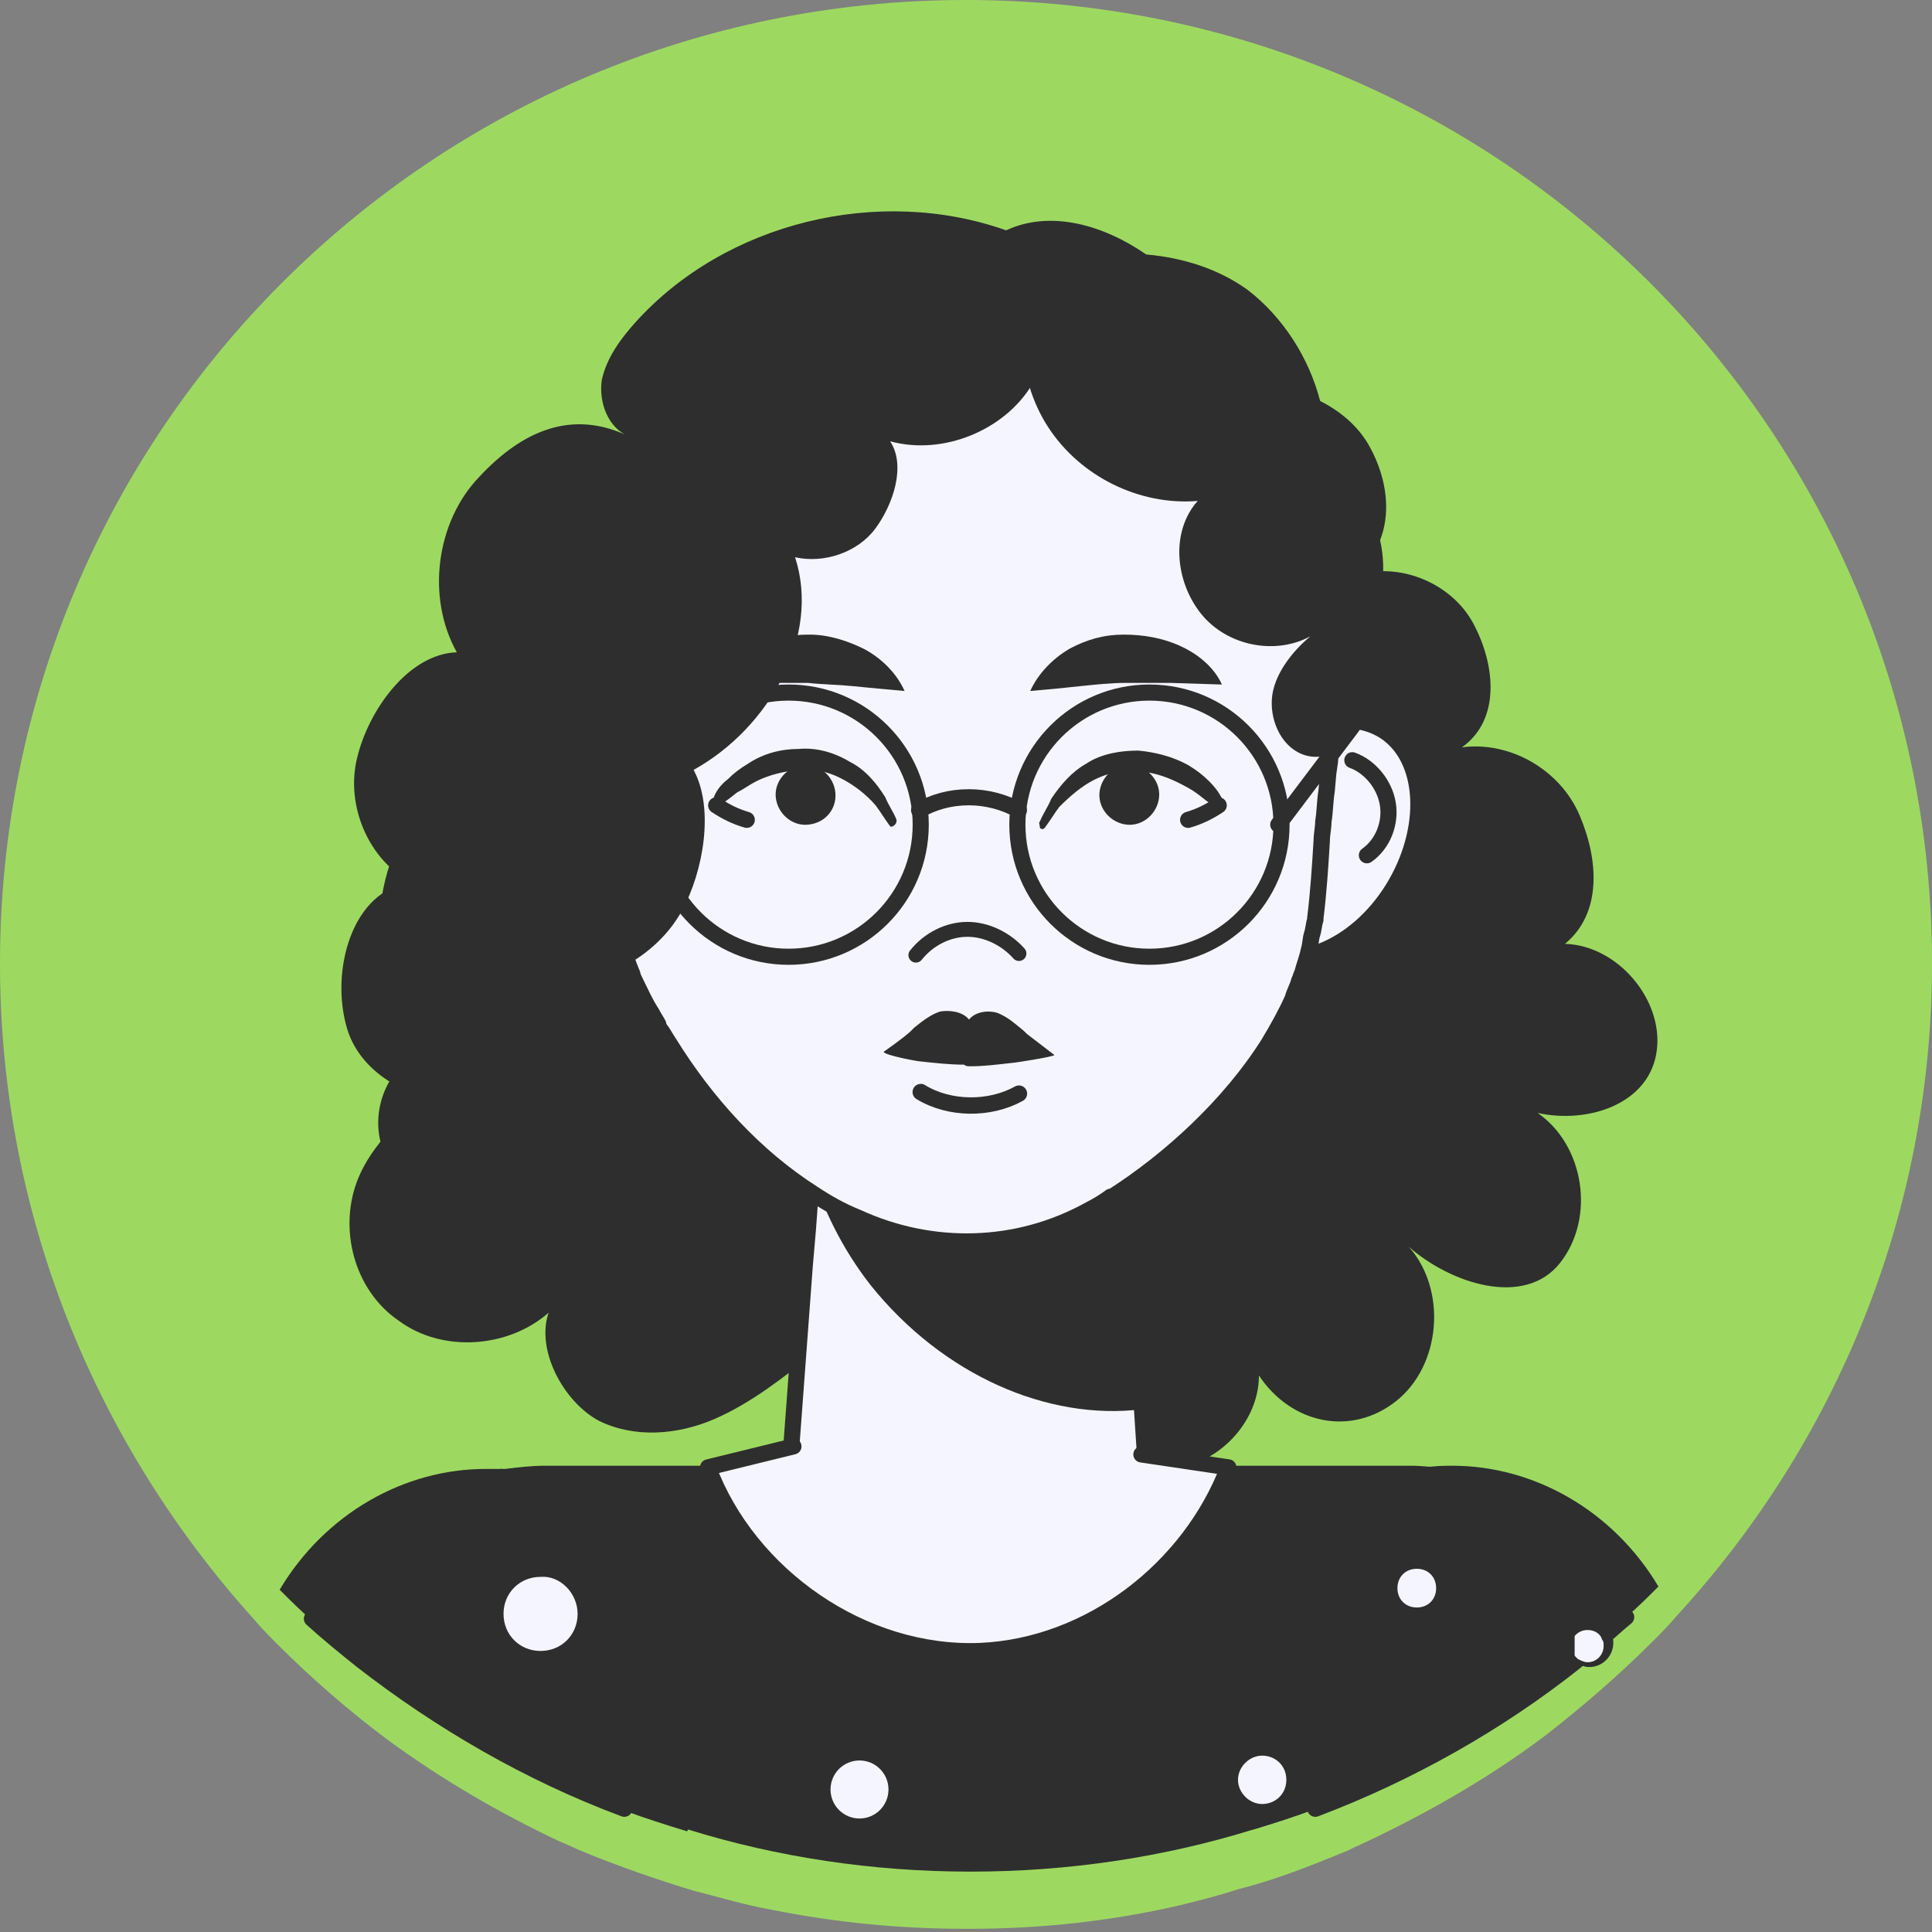 <svg width="32" height="32" viewBox="0 0 32 32" fill="none" xmlns="http://www.w3.org/2000/svg">
<rect x="0" y="0" width="32" height="32" fill="#808080" stroke="none"/>
<g clip-path="url(#clip0_2032_111488)">
<path d="M32 15.96C32 20.122 30.389 23.914 27.776 26.759C27.644 26.917 27.512 27.049 27.353 27.207C26.799 27.76 26.218 28.26 25.611 28.734C24.739 29.393 23.789 29.946 22.812 30.42C22.654 30.499 22.469 30.578 22.31 30.657C21.729 30.894 21.148 31.131 20.515 31.289C20.198 31.394 19.881 31.473 19.564 31.552C18.429 31.816 17.267 31.947 16.053 31.947H16C14.891 31.947 13.835 31.842 12.779 31.631C12.33 31.552 11.908 31.421 11.485 31.315C10.878 31.131 10.271 30.92 9.69 30.683C9.558 30.631 9.399 30.551 9.267 30.499C8.264 30.025 7.314 29.472 6.416 28.813C5.782 28.339 5.175 27.812 4.62 27.259C4.488 27.128 4.33 26.97 4.198 26.811C1.611 23.941 0 20.148 0 15.96C0 7.137 7.155 0 16 0C24.845 0 32 7.137 32 15.96Z" fill="#9DD961"/>
<path d="M25.921 15.633C26.535 15.126 26.481 14.246 26.161 13.499C25.841 12.752 25.014 12.272 24.214 12.378C24.854 11.925 24.774 11.018 24.401 10.324C24.027 9.63 23.12 9.284 22.4 9.55C23.093 9.017 23.093 8.11 22.666 7.363C22.48 7.043 22.186 6.803 21.866 6.642C21.679 5.922 21.252 5.255 20.666 4.802C20.185 4.455 19.598 4.268 18.985 4.215C18.291 3.735 17.411 3.468 16.664 3.815C14.556 3.068 12.022 3.681 10.528 5.335C10.288 5.602 10.047 5.922 9.967 6.296C9.914 6.669 10.074 7.096 10.421 7.229C9.487 6.776 8.66 7.123 7.94 7.896C7.22 8.643 7.059 9.897 7.566 10.804C6.766 10.831 6.099 11.765 5.912 12.565C5.726 13.339 6.099 14.246 6.819 14.619C5.832 14.726 5.459 16.087 5.752 17.047C5.939 17.661 6.553 18.088 7.193 18.194C6.633 18.461 6.152 18.995 5.939 19.502C5.592 20.329 5.859 21.369 6.606 21.876C7.326 22.41 8.42 22.329 9.087 21.742C8.874 22.356 9.327 23.21 9.914 23.53C10.501 23.823 11.221 23.77 11.835 23.503C12.448 23.236 12.982 22.81 13.489 22.41C13.276 22.543 13.596 22.863 13.676 23.076C13.782 23.317 13.969 23.477 14.183 23.583C15.383 24.277 17.091 23.877 17.838 22.703C17.811 23.53 18.424 24.304 19.252 24.33C20.079 24.357 20.852 23.61 20.852 22.783C21.386 23.583 22.373 23.797 23.12 23.21C23.867 22.623 23.974 21.369 23.333 20.649C24.027 21.262 25.254 21.663 25.841 20.916C26.428 20.169 26.241 18.968 25.468 18.434C26.321 18.621 27.335 18.274 27.442 17.394C27.549 16.567 26.802 15.66 25.921 15.633Z" fill="#2E2E2E"/>
<path d="M19.065 25.638C19.118 27.398 17.731 28.866 16.023 28.866C14.342 28.866 12.982 27.452 12.982 25.744C12.982 25.718 12.982 25.664 12.982 25.638L13.329 20.969L13.382 20.355L13.595 17.447H18.504L18.718 20.462L18.771 21.129L19.065 25.638Z" fill="#F5F5FF" stroke="#2E2E2E" stroke-width="0.267" stroke-miterlimit="10" stroke-linecap="round" stroke-linejoin="round"/>
<path d="M18.904 23.343C17.357 23.53 15.623 22.783 14.422 21.289C13.942 20.675 13.622 20.008 13.409 19.315L13.542 17.447H18.451L18.664 20.462L18.718 21.129L18.904 23.343Z" fill="#2E2E2E"/>
<path d="M20.559 13.072C19.945 14.059 19.999 15.233 20.692 15.687C21.386 16.14 22.453 15.713 23.067 14.726C23.68 13.739 23.627 12.565 22.933 12.112C22.213 11.658 21.172 12.085 20.559 13.072Z" fill="#F5F5FF" stroke="#2E2E2E" stroke-width="0.267" stroke-miterlimit="10" stroke-linecap="round" stroke-linejoin="round"/>
<path d="M22.399 12.592C22.693 12.698 22.933 12.992 22.986 13.312C23.04 13.632 22.906 13.979 22.64 14.166" stroke="#2E2E2E" stroke-width="0.267" stroke-miterlimit="10" stroke-linecap="round" stroke-linejoin="round"/>
<path d="M11.408 13.072C12.021 14.059 11.968 15.233 11.274 15.687C10.581 16.14 9.514 15.713 8.9 14.726C8.287 13.739 8.34 12.565 9.034 12.112C9.754 11.658 10.794 12.085 11.408 13.072Z" fill="#F5F5FF" stroke="#2E2E2E" stroke-width="0.267" stroke-miterlimit="10" stroke-linecap="round" stroke-linejoin="round"/>
<path d="M9.567 12.592C9.274 12.698 9.034 12.992 8.98 13.312C8.927 13.632 9.06 13.979 9.327 14.166" stroke="#2E2E2E" stroke-width="0.267" stroke-miterlimit="10" stroke-linecap="round" stroke-linejoin="round"/>
<path d="M22.133 11.231C22.133 11.311 22.133 11.418 22.133 11.498C22.133 11.765 22.106 12.005 22.052 12.272L22.026 12.618L21.999 12.805L21.973 13.099C21.946 13.259 21.946 13.445 21.919 13.606C21.919 13.712 21.892 13.819 21.892 13.926C21.866 14.353 21.839 14.779 21.786 15.206V15.233C21.759 15.313 21.759 15.393 21.732 15.473C21.706 15.553 21.706 15.66 21.679 15.74C21.652 15.873 21.599 16.007 21.572 16.113C21.546 16.167 21.546 16.193 21.519 16.247C21.492 16.354 21.439 16.433 21.412 16.54C21.305 16.78 21.172 17.02 21.012 17.287C20.372 18.301 19.385 19.208 18.424 19.822C18.424 19.822 18.424 19.822 18.398 19.822C18.291 19.902 18.157 19.982 18.051 20.035C16.85 20.702 15.436 20.729 14.209 20.169C13.942 20.062 13.702 19.928 13.462 19.768C12.502 19.155 11.701 18.274 11.088 17.287C11.034 17.207 11.008 17.154 10.954 17.074C10.928 17.047 10.901 16.994 10.901 16.967C10.874 16.914 10.821 16.834 10.794 16.78C10.688 16.62 10.607 16.433 10.527 16.273C10.501 16.22 10.474 16.167 10.474 16.14C10.181 15.446 10.074 14.673 10.021 13.926C10.021 13.819 9.994 13.686 9.994 13.579C9.994 13.445 9.967 13.312 9.967 13.179L9.914 12.805C9.914 12.778 9.887 12.725 9.887 12.698C9.887 12.645 9.86 12.618 9.86 12.565C9.834 12.405 9.807 12.245 9.78 12.085C9.754 11.818 9.727 11.525 9.727 11.231C9.727 11.204 9.727 11.178 9.727 11.151C9.727 10.964 9.727 10.778 9.754 10.618C9.78 10.457 9.78 10.324 9.807 10.164C9.94 9.257 10.261 8.43 10.714 7.71C10.821 7.523 10.954 7.363 11.088 7.176C12.395 5.495 14.636 4.508 16.904 4.855C18.744 5.148 20.212 6.269 21.119 7.736C21.145 7.763 21.172 7.816 21.199 7.843C21.599 8.537 21.892 9.31 22.026 10.137C22.026 10.137 22.026 10.137 22.026 10.164C22.052 10.297 22.079 10.457 22.079 10.618C22.106 10.804 22.106 10.964 22.106 11.151C22.133 11.178 22.133 11.204 22.133 11.231Z" fill="#F5F5FF" stroke="#2E2E2E" stroke-width="0.271" stroke-miterlimit="10" stroke-linecap="round" stroke-linejoin="round"/>
<path d="M16.717 3.975C17.384 4.588 17.544 5.602 17.09 6.376C16.637 7.123 15.623 7.55 14.743 7.309C15.009 7.71 14.796 8.35 14.502 8.75C14.209 9.15 13.649 9.337 13.169 9.23C13.595 10.538 12.742 12.058 11.488 12.752C11.835 13.392 11.648 14.433 11.301 15.073C10.954 15.713 10.261 16.167 9.514 16.273C10.021 16.834 10.181 17.714 9.914 18.408C9.647 19.101 8.98 19.635 8.233 19.742C7.619 19.848 6.686 19.688 6.392 19.155C6.125 18.621 6.286 17.901 6.792 17.527C6.499 16.94 6.339 16.407 6.286 15.767C6.232 14.966 6.392 14.166 6.872 13.499C7.326 12.832 8.1 12.352 8.927 12.298C8.206 11.285 8.046 10.084 8.553 8.964C9.087 7.843 10.234 7.016 11.488 6.829C11.488 6.136 11.755 5.442 12.315 5.015C12.875 4.562 13.675 4.401 14.396 4.535C14.583 4.108 15.249 3.868 15.703 3.788C16.183 3.708 16.69 3.895 16.984 4.241L16.717 3.975Z" fill="#2E2E2E"/>
<path d="M17.277 4.295C16.797 5.149 16.824 6.242 17.357 7.069C17.891 7.896 18.878 8.377 19.838 8.297C19.385 8.803 19.465 9.63 19.892 10.164C20.319 10.698 21.119 10.858 21.706 10.538C21.412 10.778 21.092 11.178 21.066 11.578C21.039 11.978 21.252 12.405 21.626 12.512C21.999 12.618 22.48 12.352 22.48 11.951C22.48 10.831 23.173 9.791 22.8 8.75C22.426 7.71 21.599 6.829 20.559 6.429C20.185 4.988 18.745 4.268 17.277 4.295Z" fill="#2E2E2E"/>
<path d="M13.062 15.847C14.27 15.847 15.25 14.867 15.25 13.659C15.25 12.451 14.27 11.471 13.062 11.471C11.854 11.471 10.874 12.451 10.874 13.659C10.874 14.867 11.854 15.847 13.062 15.847Z" stroke="#2E2E2E" stroke-width="0.267" stroke-miterlimit="10" stroke-linecap="round" stroke-linejoin="round"/>
<path d="M19.038 15.847C20.246 15.847 21.226 14.867 21.226 13.659C21.226 12.451 20.246 11.471 19.038 11.471C17.83 11.471 16.851 12.451 16.851 13.659C16.851 14.867 17.83 15.847 19.038 15.847Z" stroke="#2E2E2E" stroke-width="0.267" stroke-miterlimit="10" stroke-linecap="round" stroke-linejoin="round"/>
<path d="M15.223 13.419C15.463 13.285 15.73 13.205 16.05 13.205C16.344 13.205 16.637 13.285 16.877 13.419" stroke="#2E2E2E" stroke-width="0.267" stroke-miterlimit="10" stroke-linecap="round" stroke-linejoin="round"/>
<path d="M10.875 13.659L9.647 12.031" stroke="#2E2E2E" stroke-width="0.267" stroke-miterlimit="10" stroke-linecap="round" stroke-linejoin="round"/>
<path d="M21.172 13.659L22.4 12.031" stroke="#2E2E2E" stroke-width="0.267" stroke-miterlimit="10" stroke-linecap="round" stroke-linejoin="round"/>
<path d="M17.064 11.445C17.197 11.151 17.438 10.911 17.704 10.751C17.998 10.591 18.291 10.511 18.611 10.511C18.931 10.511 19.252 10.564 19.545 10.698C19.838 10.831 20.105 11.044 20.239 11.338L19.385 11.311C19.118 11.311 18.878 11.311 18.638 11.311C18.398 11.311 18.158 11.338 17.891 11.365C17.651 11.391 17.384 11.418 17.064 11.445Z" fill="#2E2E2E"/>
<path d="M14.983 11.445C14.663 11.418 14.396 11.391 14.13 11.365C13.863 11.338 13.623 11.338 13.383 11.311C13.142 11.311 12.902 11.311 12.636 11.311L11.782 11.338C11.942 11.044 12.209 10.831 12.475 10.698C12.769 10.564 13.089 10.511 13.409 10.511C13.729 10.511 14.049 10.618 14.316 10.751C14.61 10.911 14.85 11.151 14.983 11.445Z" fill="#2E2E2E"/>
<path d="M17.224 13.606C17.278 13.472 17.358 13.366 17.411 13.232C17.571 12.992 17.758 12.778 17.998 12.645C18.238 12.485 18.558 12.432 18.852 12.432C19.145 12.458 19.439 12.538 19.679 12.672C19.812 12.752 19.919 12.832 20.026 12.939C20.132 13.045 20.212 13.152 20.266 13.285C20.266 13.312 20.266 13.366 20.212 13.366C20.186 13.366 20.186 13.366 20.159 13.366C20.026 13.312 19.945 13.232 19.839 13.152C19.732 13.072 19.625 13.019 19.519 12.965C19.305 12.859 19.065 12.778 18.825 12.778C18.585 12.752 18.345 12.805 18.131 12.912C17.918 13.019 17.731 13.179 17.544 13.366C17.464 13.472 17.384 13.606 17.304 13.712C17.278 13.739 17.251 13.739 17.224 13.712C17.224 13.659 17.198 13.632 17.224 13.606Z" fill="#2E2E2E"/>
<path d="M18.211 13.125C18.238 12.859 18.478 12.645 18.745 12.672C19.012 12.698 19.225 12.939 19.198 13.205C19.172 13.472 18.932 13.686 18.665 13.659C18.398 13.632 18.185 13.392 18.211 13.125Z" fill="#2E2E2E"/>
<path d="M19.679 13.579C19.866 13.525 20.026 13.445 20.186 13.339" stroke="#2E2E2E" stroke-width="0.267" stroke-miterlimit="10" stroke-linecap="round" stroke-linejoin="round"/>
<path d="M14.743 13.686C14.663 13.579 14.583 13.445 14.503 13.339C14.343 13.152 14.13 12.992 13.916 12.885C13.703 12.778 13.463 12.725 13.223 12.752C12.982 12.778 12.742 12.832 12.529 12.939C12.422 12.992 12.316 13.072 12.209 13.125C12.102 13.205 12.022 13.285 11.889 13.339C11.862 13.365 11.809 13.339 11.809 13.312C11.809 13.285 11.809 13.285 11.809 13.259C11.835 13.125 11.942 12.992 12.049 12.912C12.155 12.805 12.262 12.725 12.396 12.645C12.636 12.485 12.929 12.405 13.223 12.405C13.516 12.378 13.809 12.458 14.076 12.618C14.343 12.752 14.53 12.992 14.663 13.205C14.717 13.339 14.797 13.445 14.85 13.579C14.85 13.606 14.85 13.632 14.823 13.659C14.77 13.712 14.743 13.686 14.743 13.686Z" fill="#2E2E2E"/>
<path d="M13.836 13.125C13.81 12.859 13.57 12.645 13.303 12.672C13.036 12.698 12.823 12.939 12.849 13.205C12.876 13.472 13.116 13.686 13.383 13.659C13.677 13.632 13.863 13.392 13.836 13.125Z" fill="#2E2E2E"/>
<path d="M12.369 13.579C12.182 13.525 12.022 13.445 11.862 13.339" stroke="#2E2E2E" stroke-width="0.267" stroke-miterlimit="10" stroke-linecap="round" stroke-linejoin="round"/>
<path d="M15.17 15.82C15.383 15.553 15.704 15.393 16.024 15.393C16.344 15.393 16.664 15.553 16.877 15.793" stroke="#2E2E2E" stroke-width="0.247" stroke-miterlimit="10" stroke-linecap="round" stroke-linejoin="round"/>
<path d="M16.077 17.661C16.29 17.661 16.504 17.634 16.744 17.607C16.797 17.607 17.464 17.501 17.464 17.474C17.464 17.474 17.117 17.207 17.011 17.127L16.957 17.074C16.824 16.967 16.717 16.86 16.53 16.78C16.37 16.727 16.157 16.754 16.05 16.887C15.944 16.754 15.73 16.727 15.57 16.754C15.41 16.807 15.277 16.914 15.143 17.02L15.09 17.074C14.983 17.18 14.636 17.421 14.636 17.421C14.636 17.474 15.197 17.581 15.25 17.581C15.49 17.607 15.73 17.634 15.97 17.634C15.997 17.661 16.023 17.661 16.077 17.661Z" fill="#2E2E2E"/>
<path d="M15.25 18.088C15.73 18.381 16.397 18.381 16.877 18.114L15.25 18.088Z" fill="#F5F5FF"/>
<path d="M15.25 18.088C15.73 18.381 16.397 18.381 16.877 18.114" stroke="#2E2E2E" stroke-width="0.271" stroke-miterlimit="10" stroke-linecap="round" stroke-linejoin="round"/>
<path d="M10.341 29.959C8.767 29.373 7.3 28.519 5.993 27.505C5.726 27.292 5.432 27.052 5.166 26.811C5.486 26.438 5.886 26.145 6.313 25.958C6.473 25.878 6.633 25.824 6.793 25.771C7.06 25.691 7.326 25.664 7.593 25.664C7.887 25.664 8.207 25.718 8.5 25.824C8.714 25.904 8.927 26.011 9.087 26.118C9.221 26.198 9.354 26.305 9.461 26.411C10.368 27.238 10.715 28.626 10.341 29.959Z" fill="#F5F5FF" stroke="#2E2E2E" stroke-width="0.267" stroke-miterlimit="10" stroke-linecap="round" stroke-linejoin="round"/>
<path d="M11.515 29.986L11.382 30.333C11.035 30.226 10.688 30.12 10.341 29.986C8.767 29.399 7.3 28.546 5.992 27.532C5.726 27.318 5.432 27.078 5.165 26.838C4.979 26.678 4.819 26.518 4.632 26.331C5.379 25.077 6.686 24.33 8.047 24.33C8.127 24.33 8.233 24.33 8.313 24.33C8.634 24.357 8.954 24.41 9.274 24.544C11.461 25.264 12.475 27.799 11.515 29.986Z" fill="#2E2E2E"/>
<path d="M26.081 27.532C24.801 28.546 23.333 29.373 21.786 29.959C21.306 28.199 22.079 26.358 23.627 25.824C23.92 25.718 24.241 25.664 24.534 25.664C24.801 25.664 25.067 25.691 25.334 25.771C25.521 25.824 25.708 25.904 25.895 25.984C26.268 26.171 26.642 26.465 26.935 26.785C26.802 26.892 26.695 26.998 26.561 27.105C26.588 27.132 26.588 27.185 26.588 27.212C26.588 27.345 26.482 27.478 26.321 27.478C26.268 27.478 26.215 27.452 26.161 27.425C26.135 27.505 26.108 27.505 26.081 27.532Z" fill="#F5F5FF" stroke="#2E2E2E" stroke-width="0.267" stroke-miterlimit="10" stroke-linecap="round" stroke-linejoin="round"/>
<path d="M26.081 27.532C24.801 28.546 23.334 29.373 21.786 29.959C21.439 30.093 21.093 30.2 20.746 30.306L20.612 29.959C19.678 27.772 20.692 25.237 22.827 24.49C23.227 24.357 23.6 24.277 24 24.277H24.054C25.414 24.277 26.722 25.024 27.469 26.278C27.309 26.438 27.122 26.625 26.935 26.785C26.802 26.892 26.695 26.998 26.562 27.105C26.588 27.132 26.588 27.185 26.588 27.212C26.588 27.345 26.482 27.478 26.322 27.478C26.268 27.478 26.215 27.452 26.161 27.425C26.135 27.505 26.108 27.505 26.081 27.532Z" fill="#2E2E2E"/>
<path d="M26.561 27.265C26.561 27.398 26.455 27.532 26.295 27.532C26.241 27.532 26.188 27.505 26.134 27.478C26.108 27.452 26.081 27.425 26.055 27.398C26.028 27.372 26.028 27.318 26.028 27.265C26.028 27.212 26.028 27.185 26.055 27.132C26.108 27.052 26.188 26.998 26.295 26.998C26.401 26.998 26.508 27.052 26.535 27.158C26.561 27.185 26.561 27.212 26.561 27.265Z" fill="#F5F5FF"/>
<path d="M26.081 27.398C26.081 27.452 26.081 27.478 26.081 27.532C24.801 28.546 23.333 29.373 21.786 29.959C21.439 30.093 21.092 30.2 20.746 30.306C19.278 30.76 17.704 31 16.077 31C14.45 31 12.875 30.76 11.408 30.306C11.061 30.2 10.714 30.093 10.368 29.959C8.794 29.373 7.326 28.519 6.019 27.505C6.046 26.945 6.152 26.438 6.339 25.958C6.366 25.904 6.366 25.878 6.393 25.824C6.739 25.077 7.38 24.517 8.287 24.33C8.313 24.33 8.34 24.33 8.367 24.33C8.58 24.304 8.794 24.277 9.034 24.277H23.36C23.573 24.277 23.787 24.304 23.974 24.33C24.027 24.33 24.054 24.357 24.107 24.357C24.961 24.544 25.521 25.077 25.814 25.798C25.841 25.878 25.868 25.931 25.895 26.011C26.001 26.358 26.081 26.731 26.081 27.132C26.081 27.212 26.081 27.292 26.081 27.398Z" fill="#2E2E2E"/>
<path d="M18.905 24.09L20.345 24.304C19.705 25.984 18.051 27.265 16.237 27.345C14.289 27.425 12.395 26.091 11.728 24.304L13.142 23.957" fill="#F5F5FF"/>
<path d="M18.905 24.09L20.345 24.304C19.705 25.984 18.051 27.265 16.237 27.345C14.289 27.425 12.395 26.091 11.728 24.304L13.142 23.957" stroke="#2E2E2E" stroke-width="0.267" stroke-miterlimit="10" stroke-linecap="round" stroke-linejoin="round"/>
<path d="M23.787 26.305C23.787 26.491 23.653 26.625 23.467 26.625C23.28 26.625 23.146 26.491 23.146 26.305C23.146 26.118 23.28 25.984 23.467 25.984C23.653 25.984 23.787 26.118 23.787 26.305Z" fill="#F5F5FF"/>
<path d="M9.567 26.731C9.567 27.078 9.3 27.345 8.953 27.345C8.607 27.345 8.34 27.078 8.34 26.731C8.34 26.385 8.607 26.118 8.953 26.118C9.274 26.091 9.567 26.385 9.567 26.731Z" fill="#F5F5FF"/>
<path d="M21.306 29.479C21.306 29.719 21.119 29.88 20.906 29.88C20.692 29.88 20.505 29.693 20.505 29.479C20.505 29.266 20.692 29.079 20.906 29.079C21.119 29.079 21.306 29.239 21.306 29.479Z" fill="#F5F5FF"/>
<path d="M14.236 30.12C14.501 30.12 14.716 29.905 14.716 29.639C14.716 29.374 14.501 29.159 14.236 29.159C13.971 29.159 13.756 29.374 13.756 29.639C13.756 29.905 13.971 30.12 14.236 30.12Z" fill="#F5F5FF"/>
</g>
<defs>
<clipPath id="clip0_2032_111488">
<rect width="32" height="32" fill="white"/>
</clipPath>
</defs>
</svg>
